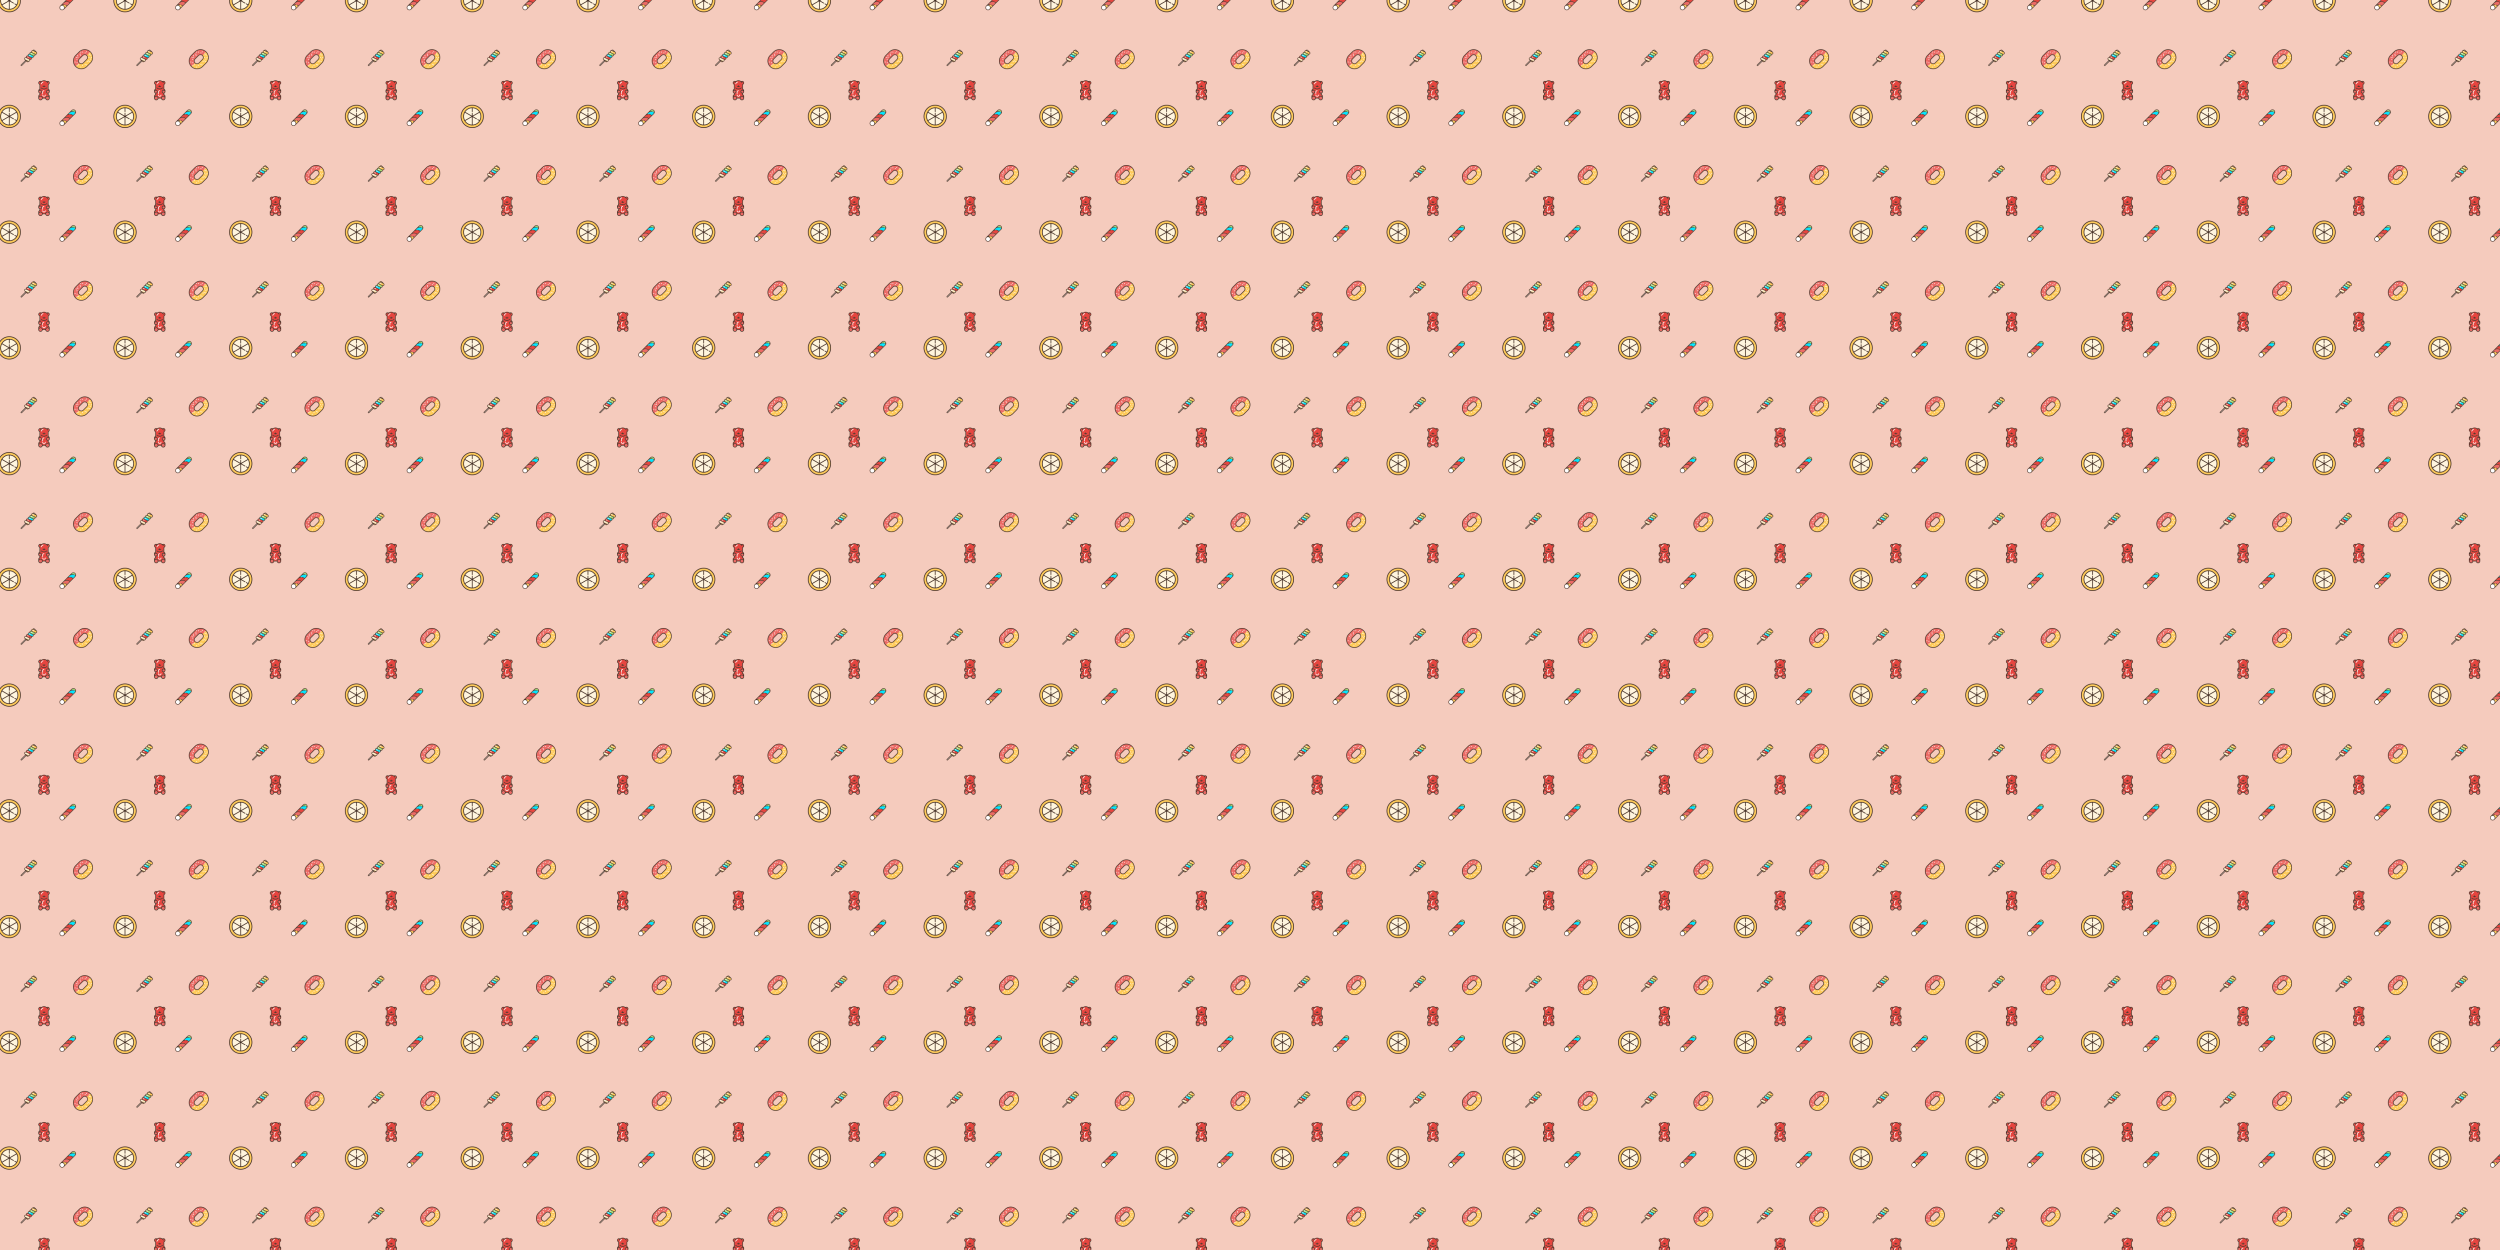 <svg xmlns="http://www.w3.org/2000/svg" xmlns:xlink="http://www.w3.org/1999/xlink" xmlns:fi="http://pattern.flaticon.com/" x="0" y="0" width="2160" height="1080" viewBox="0 0 7560 3780"><rect x="0px" y="0px" width="100%" height="100%" opacity="1" fill="#f5cbbd"/><defs><g transform="matrix(0.149 0 0 0.149 -7 -33)" id="L1_320"><path d="M235,15C113.691,15,15,113.691,15,235s98.691,220,220,220s220-98.691,220-220S356.309,15,235,15z    M235,417.556c-100.661,0-182.556-81.895-182.556-182.556S134.339,52.444,235,52.444S417.556,134.339,417.556,235   S335.661,417.556,235,417.556z" fill="#ffcb59"/><path d="M401.17,68.83C356.784,24.444,297.771,0,235,0S113.216,24.444,68.83,68.83S0,172.229,0,235   s24.444,121.784,68.83,166.17S172.229,470,235,470s121.784-24.444,166.17-68.83S470,297.771,470,235S445.556,113.216,401.17,68.83z    M235,455c-121.309,0-220-98.691-220-220S113.691,15,235,15s220,98.691,220,220S356.309,455,235,455z" fill="#3d2a20"/><path d="M227.5,222.009v-53.144c0-4.143,3.357-7.5,7.5-7.5s7.5,3.357,7.5,7.5v53.144l133.672-77.176   C347.629,100.302,298.605,70.105,242.5,67.62v71.245c0,4.143-3.357,7.5-7.5,7.5s-7.5-3.357-7.5-7.5V67.62   c-56.105,2.484-105.129,32.681-133.672,77.213L227.5,222.009z" fill="#fff5de"/><path d="M343.238,306.151c-3.587-2.071-4.816-6.658-2.745-10.245c2.069-3.588,6.659-4.816,10.245-2.745   l32.948,19.023c12.047-23.114,18.87-49.365,18.87-77.184s-6.823-54.07-18.87-77.184L250,235l74.758,43.161   c3.587,2.071,4.816,6.658,2.745,10.245c-1.389,2.406-3.91,3.751-6.502,3.751c-1.272,0-2.562-0.324-3.743-1.006L242.5,247.99v154.39   c56.105-2.484,105.129-32.681,133.672-77.213L343.238,306.151z" fill="#fff5de"/><path d="M227.5,402.38V247.99L93.828,325.166C122.371,369.698,171.395,399.895,227.5,402.38z" fill="#fff5de"/><path d="M220,235L86.314,157.816C74.267,180.93,67.444,207.181,67.444,235s6.823,54.07,18.87,77.184L220,235   z" fill="#fff5de"/><path d="M235,52.444C134.339,52.444,52.444,134.339,52.444,235S134.339,417.556,235,417.556   S417.556,335.661,417.556,235S335.661,52.444,235,52.444z M227.5,67.62v71.245c0,4.143,3.357,7.5,7.5,7.5s7.5-3.357,7.5-7.5V67.62   c56.105,2.484,105.129,32.681,133.672,77.213L242.5,222.01v-53.144c0-4.143-3.357-7.5-7.5-7.5s-7.5,3.357-7.5,7.5v53.144   L93.828,144.834C122.371,100.302,171.395,70.105,227.5,67.62z M86.314,157.816L220,235L86.314,312.184   C74.267,289.07,67.444,262.819,67.444,235S74.267,180.93,86.314,157.816z M227.5,247.99V402.38   c-56.105-2.484-105.129-32.681-133.672-77.213L227.5,247.99z M242.5,402.38V247.99l74.758,43.161   c1.182,0.682,2.471,1.006,3.743,1.006c2.592,0,5.113-1.345,6.502-3.751c2.071-3.587,0.842-8.174-2.745-10.245L250,235   l133.685-77.184c12.047,23.114,18.87,49.366,18.87,77.184s-6.823,54.07-18.87,77.184l-32.948-19.023   c-3.586-2.071-8.176-0.843-10.245,2.745c-2.071,3.587-0.842,8.174,2.745,10.245l32.933,19.015   C347.629,369.698,298.605,399.895,242.5,402.38z" fill="#3d2a20"/></g><g transform="matrix(0.106 0 0 0.106 180 -19)" id="L1_322"><path d="M425.487,66.605c1.807-3.727,6.29-5.288,10.021-3.479c6.79,3.29,13.305,7.134,19.476,11.486   c0.006-0.356,0.026-0.71,0.026-1.067c0-32.279-26.261-58.54-58.54-58.54c-15.634,0-30.334,6.088-41.391,17.142   c-1.256,1.236-5.908,5.895-23.899,23.89c23.583-7.726,49.186-9.092,74.396-3.386c4.039,0.915,6.573,4.931,5.658,8.971   c-0.016,0.069-0.039,0.135-0.057,0.203c4.813,1.381,9.563,3.042,14.225,4.98C425.432,66.739,425.455,66.671,425.487,66.605z" fill="#a3e175"/><path d="M428.967,76.625c-3.662-1.774-5.221-6.133-3.564-9.82c-4.662-1.938-9.412-3.599-14.225-4.98   c-1.002,3.919-4.942,6.351-8.914,5.456c-41.982-9.504-85.186,2.939-115.607,33.284c-10.389,10.389-22.347,22.348-36.114,36.114   c9.962-3.281,20.314-5.454,30.867-6.415c4.108-0.375,7.772,2.664,8.148,6.79c0.007,0.074,0.004,0.146,0.009,0.22   c4.954-0.17,9.914-0.066,14.858,0.318c0.008-0.073,0.009-0.145,0.018-0.218c0.553-4.105,4.328-6.983,8.435-6.431   c28.012,3.775,53.609,15.664,74.501,34.478l50.479-50.478c6.728-6.726,11.604-14.804,14.401-23.617   C445.056,85.574,437.242,80.634,428.967,76.625z" fill="#03e6ff"/><path d="M289.567,137.274c0.25,4.033-2.747,7.56-6.798,7.929c-28.834,2.625-56.01,15.339-76.555,35.804   c-13.041,13.041-27.216,27.215-42.637,42.636c46.191-15.111,98.759-5.542,136.866,28.712l76.311-76.309   c-18.535-16.481-41.154-26.905-65.88-30.237c-4.031-0.543-6.874-4.197-6.449-8.217   C299.481,137.208,294.521,137.103,289.567,137.274z" fill="#e7453f"/><path d="M142.66,305.389c4.089,0.662,6.867,4.514,6.205,8.603c-0.011,0.07-0.031,0.135-0.044,0.204   c4.894,1.079,9.738,2.443,14.508,4.085c0.026-0.068,0.044-0.137,0.072-0.205c1.57-3.833,5.951-5.669,9.782-4.1   c14.852,6.079,28.38,14.585,40.313,25.324l76.319-76.317c-48.839-43.336-123.837-41.654-170.637,5.058   c-13.429,13.429-27.618,27.618-42.619,42.617C97.59,303.73,120.259,301.762,142.66,305.389z" fill="#ec6a65"/><path d="M140.264,320.196c-18.744-3.034-37.697-1.681-55.459,3.592   c35.222,5.437,62.276,35.956,62.276,72.677c0,3.372-0.249,6.686-0.69,9.94l56.48-56.479c-10.504-9.333-22.368-16.746-35.368-22.068   c-3.766-1.541-5.595-5.794-4.173-9.577c-4.77-1.641-9.613-3.005-14.508-4.085C148.065,318.17,144.276,320.843,140.264,320.196z" fill="#ffcb59"/><path d="M132.08,396.465c0-32.279-26.261-58.54-58.54-58.54S15,364.186,15,396.465s26.261,58.54,58.54,58.54   S132.08,428.744,132.08,396.465z" fill="#ffffff"/><path d="M396.47,0.005c-19.64,0-38.105,7.647-51.996,21.534C344.228,21.785,22.202,343.88,20.96,345.122    C8.005,358.386,0,376.504,0,396.465c0,40.55,32.99,73.54,73.54,73.54c19.956,0,38.071-8.002,51.334-20.951L448.465,125.55    c9.832-9.83,16.52-21.958,19.6-35.169c0.021-0.087,0.041-0.174,0.059-0.261c1.233-5.376,1.886-10.924,1.886-16.575    C470.01,32.995,437.02,0.005,396.47,0.005z M73.54,455.005c-32.279,0-58.54-26.261-58.54-58.54s26.261-58.54,58.54-58.54    s58.54,26.261,58.54,58.54S105.819,455.005,73.54,455.005z M213.496,339.3c-11.933-10.739-25.461-19.245-40.313-25.324    c-3.831-1.569-8.212,0.267-9.782,4.1c-0.028,0.068-0.046,0.137-0.072,0.205c-1.423,3.784,0.406,8.036,4.173,9.577    c13,5.322,24.864,12.734,35.368,22.068l-56.48,56.479c0.442-3.253,0.69-6.567,0.69-9.94c0-36.721-27.054-67.24-62.276-72.677    c17.762-5.272,36.716-6.626,55.459-3.592c4.013,0.647,7.801-2.026,8.558-6.001c0.013-0.069,0.032-0.135,0.044-0.204    c0.662-4.089-2.116-7.94-6.205-8.603c-22.401-3.627-45.07-1.658-66.1,5.27c15-15,29.189-29.188,42.619-42.617    c46.8-46.713,121.798-48.394,170.637-5.058L213.496,339.3z M454.984,74.612c-6.171-4.352-12.686-8.196-19.476-11.486    c-3.73-1.809-8.214-0.248-10.021,3.479c-0.032,0.066-0.055,0.134-0.085,0.2c-1.657,3.687-0.097,8.045,3.564,9.82    c8.276,4.009,16.089,8.949,23.293,14.701c-2.798,8.813-7.674,16.892-14.401,23.617l-50.479,50.478    c-20.892-18.814-46.489-30.703-74.501-34.478c-4.106-0.552-7.882,2.326-8.435,6.431c-0.01,0.073-0.01,0.145-0.018,0.218    c-0.425,4.02,2.417,7.673,6.449,8.217c24.727,3.333,47.345,13.756,65.88,30.237l-76.311,76.309    c-38.107-34.254-90.675-43.823-136.866-28.712c15.421-15.421,29.596-29.595,42.637-42.636    c20.545-20.466,47.722-33.18,76.555-35.804c4.051-0.369,7.048-3.896,6.798-7.929c-0.004-0.074-0.002-0.146-0.009-0.22    c-0.376-4.125-4.04-7.164-8.148-6.79c-10.553,0.961-20.905,3.135-30.867,6.415c13.767-13.767,25.725-25.725,36.114-36.114    c30.422-30.344,73.625-42.788,115.607-33.284c3.972,0.896,7.912-1.536,8.914-5.456c0.018-0.069,0.041-0.134,0.057-0.203    c0.915-4.04-1.619-8.056-5.658-8.971c-25.21-5.706-50.813-4.34-74.396,3.386c17.991-17.996,22.643-22.654,23.884-23.906    c11.072-11.039,25.772-17.126,41.406-17.126c32.279,0,58.54,26.261,58.54,58.54C455.01,73.902,454.99,74.256,454.984,74.612z" fill="#3d2a20"/></g><g transform="matrix(0.106 0 0 0.106 62.5 150)" id="L1_323"><path d="M149.353,325.087l-7.72-7.72L16.6,442.4c-1.032,1.031-1.6,2.402-1.6,3.86   c0,1.458,0.567,2.83,1.599,3.86c1.032,1.032,2.402,1.6,3.861,1.6c1.458,0,2.828-0.568,3.859-1.599L149.353,325.087z" fill="#e0dcd7"/><path d="M198.733,342.461c4.875,0,9.544-1.334,13.596-3.821c-0.674-0.273-1.344-0.562-2.008-0.872   l-50.731-23.656l20.715,20.716C185.228,339.75,191.772,342.461,198.733,342.461z" fill="#ffcb59"/><path d="M241.825,278.681l-68.71-32.326c-0.003-0.001-18.322-8.544-18.322-8.544   c-3.485-1.625-7.185-2.45-10.992-2.45c-10.098,0-19.378,5.91-23.642,15.055c-2.942,6.31-3.252,13.387-0.871,19.928   s7.167,11.765,13.477,14.707l83.897,39.122c3.485,1.625,7.184,2.45,10.992,2.45c10.097,0,19.377-5.91,23.643-15.056   C256.799,299.768,252.72,285.703,241.825,278.681z M181.037,275.073c-1.274,2.724-3.977,4.323-6.798,4.323   c-1.064,0-2.146-0.228-3.174-0.709l-29.003-13.571c-3.752-1.755-5.37-6.22-3.614-9.972c1.755-3.751,6.217-5.37,9.972-3.614   l29.003,13.571C181.175,266.857,182.793,271.321,181.037,275.073z" fill="#ffeabd"/><path d="M177.423,265.102L148.42,251.53c-3.755-1.755-8.217-0.137-9.972,3.614   c-1.756,3.752-0.138,8.216,3.614,9.972l29.003,13.571c1.028,0.481,2.109,0.709,3.174,0.709c2.821,0,5.523-1.6,6.798-4.323   C182.793,271.321,181.175,266.857,177.423,265.102z" fill="#ffffff"/><path d="M292.135,228.366l-68.706-32.324c-0.003-0.001-18.322-8.544-18.322-8.544   c-3.485-1.625-7.185-2.45-10.992-2.45c-10.098,0-19.378,5.91-23.642,15.055c-5.503,11.799-1.424,25.865,9.471,32.887l68.71,32.326   c0.003,0.001,18.322,8.544,18.322,8.544c3.485,1.625,7.184,2.45,10.992,2.45c10.097,0,19.377-5.91,23.643-15.056   C307.113,249.454,303.033,235.388,292.135,228.366z M231.353,224.755c-1.274,2.725-3.978,4.325-6.799,4.325   c-1.064,0-2.145-0.228-3.172-0.708l-29.022-13.571c-3.752-1.754-5.372-6.219-3.617-9.971c1.755-3.752,6.221-5.371,9.971-3.617   l29.022,13.571C231.487,216.539,233.107,221.003,231.353,224.755z" fill="#e7453f"/><path d="M227.735,214.785l-29.022-13.571c-3.75-1.753-8.216-0.135-9.971,3.617   c-1.755,3.752-0.135,8.216,3.617,9.971l29.022,13.571c1.027,0.48,2.107,0.708,3.172,0.708c2.821,0,5.524-1.601,6.799-4.325   C233.107,221.003,231.487,216.539,227.735,214.785z" fill="#ffffff"/><path d="M342.398,178.018l-68.656-32.29c-0.003-0.001-18.322-8.544-18.322-8.544   c-3.486-1.625-7.185-2.45-10.992-2.45c-10.098,0-19.378,5.91-23.643,15.055c-5.502,11.799-1.423,25.864,9.473,32.888l68.709,32.326   c0.003,0.001,18.322,8.544,18.322,8.544c3.485,1.625,7.184,2.45,10.992,2.45c10.097,0,19.377-5.91,23.643-15.056   C357.435,199.122,353.334,185.029,342.398,178.018z M281.662,174.447c-1.274,2.724-3.977,4.324-6.798,4.324   c-1.064,0-2.146-0.228-3.174-0.708l-29.018-13.576c-3.751-1.755-5.37-6.22-3.614-9.972c1.755-3.751,6.217-5.371,9.972-3.615   l29.018,13.576C281.799,166.231,283.418,170.695,281.662,174.447z" fill="#03e6ff"/><path d="M278.048,164.475l-29.018-13.576c-3.755-1.756-8.217-0.136-9.972,3.615   c-1.756,3.752-0.137,8.216,3.614,9.972l29.018,13.576c1.028,0.481,2.109,0.708,3.174,0.708c2.821,0,5.523-1.6,6.798-4.324   C283.418,170.695,281.799,166.231,278.048,164.475z" fill="#ffffff"/><path d="M392.711,127.705l-68.656-32.291c-0.003-0.001-18.321-8.543-18.321-8.543   c-3.485-1.625-7.185-2.45-10.992-2.45c-10.098,0-19.378,5.91-23.642,15.055c-5.503,11.799-1.424,25.864,9.471,32.887l71.207,33.49   l15.825,7.379c3.485,1.625,7.184,2.45,10.992,2.45c10.098,0,19.377-5.91,23.643-15.056   C407.749,148.808,403.647,134.715,392.711,127.705z M331.942,124.172c-1.276,2.719-3.977,4.314-6.794,4.314   c-1.068,0-2.152-0.229-3.183-0.713l-28.972-13.602c-3.749-1.76-5.362-6.227-3.602-9.977c1.761-3.749,6.23-5.36,9.977-3.602   l28.972,13.602C332.09,115.956,333.703,120.423,331.942,124.172z" fill="#a3e175"/><path d="M328.341,114.196l-28.972-13.602c-3.746-1.759-8.216-0.147-9.977,3.602   c-1.761,3.75-0.147,8.216,3.602,9.977l28.972,13.602c1.03,0.484,2.114,0.713,3.183,0.713c2.817,0,5.518-1.596,6.794-4.314   C333.703,120.423,332.09,115.956,328.341,114.196z" fill="#ffffff"/><path d="M439.944,75.679l-83.897-39.122c-3.486-1.626-7.185-2.45-10.992-2.45   c-10.098,0-19.378,5.91-23.642,15.056c-5.502,11.799-1.424,25.864,9.471,32.887l71.207,33.491l15.825,7.379   c3.485,1.625,7.184,2.45,10.992,2.45c10.097,0,19.377-5.91,23.643-15.056C458.623,97.289,452.968,81.753,439.944,75.679z    M382.324,73.78c-1.272,2.729-3.978,4.333-6.803,4.333c-1.062,0-2.139-0.227-3.164-0.705L343.296,63.86   c-3.754-1.75-5.379-6.212-3.629-9.966c1.751-3.754,6.213-5.378,9.967-3.628l29.062,13.549   C382.449,65.564,384.074,70.026,382.324,73.78z" fill="#ffcb59"/><path d="M378.695,63.814l-29.062-13.549c-3.754-1.75-8.216-0.126-9.967,3.628   c-1.75,3.754-0.125,8.216,3.629,9.966l29.062,13.549c1.025,0.478,2.103,0.705,3.164,0.705c2.825,0,5.53-1.604,6.803-4.333   C384.074,70.026,382.449,65.564,378.695,63.814z" fill="#ffffff"/><path d="M362.387,22.962l50.732,23.657l-20.716-20.717c-4.922-4.922-11.467-7.633-18.428-7.633   c-4.875,0-9.544,1.334-13.596,3.821C361.053,22.363,361.723,22.653,362.387,22.962z" fill="#ffeabd"/><path d="M458.053,70.351c-0.031-0.032-0.057-0.066-0.088-0.098l-54.954-54.957   C395.255,7.541,384.943,3.27,373.976,3.27c-10.969,0-21.28,4.271-29.036,12.027c-1.252,1.252-2.414,2.592-3.492,3.988   c-14.474,1.288-27.423,10.229-33.629,23.538c-4.221,9.05-4.863,18.95-2.431,28.004c-3.458-0.936-7.02-1.407-10.646-1.407   c-15.901,0-30.52,9.31-37.236,23.716c-4.221,9.051-4.864,18.95-2.431,28.004c-3.458-0.936-7.02-1.407-10.646-1.407   c-15.903,0-30.519,9.309-37.236,23.716c-4.221,9.05-4.863,18.95-2.431,28.004c-3.458-0.936-7.02-1.407-10.646-1.407   c-15.902,0-30.519,9.309-37.236,23.716c-4.221,9.051-4.864,18.95-2.431,28.004c-3.458-0.936-7.02-1.407-10.646-1.407   c-15.902,0-30.519,9.309-37.236,23.716c-4.636,9.94-5.123,21.091-1.371,31.398c2.166,5.952,5.603,11.205,10.029,15.479   l15.804,15.805L5.993,431.793C2.128,435.657,0,440.795,0,446.26c0,5.465,2.128,10.604,5.992,14.467   c3.864,3.864,9.002,5.993,14.468,5.993c5.465,0,10.603-2.128,14.467-5.993l125.032-125.033l9.739,9.74   c7.756,7.756,18.067,12.027,29.035,12.027s21.279-4.271,29.036-12.027c1.253-1.253,2.413-2.592,3.491-3.989   c14.473-1.288,27.424-10.229,33.63-23.539c4.221-9.05,4.864-18.95,2.431-28.004c3.458,0.936,7.019,1.407,10.646,1.407   c15.901,0,30.519-9.309,37.236-23.716c4.221-9.051,4.863-18.95,2.431-28.004c3.458,0.936,7.019,1.407,10.646,1.407   c15.901,0,30.519-9.309,37.236-23.716c4.221-9.051,4.864-18.95,2.431-28.004c3.458,0.935,7.019,1.407,10.646,1.407   c15.902,0,30.52-9.31,37.237-23.717c4.221-9.05,4.864-18.95,2.431-28.004c3.458,0.936,7.019,1.407,10.646,1.407   c15.901,0,30.519-9.309,37.237-23.717C473.611,100.64,469.825,82.219,458.053,70.351z M428.908,125.369   c-3.809,0-7.507-0.824-10.992-2.45l-15.825-7.379L330.884,82.05c-10.895-7.023-14.973-21.088-9.471-32.887   c4.264-9.146,13.544-15.056,23.642-15.056c3.808,0,7.506,0.825,10.992,2.45l83.897,39.122c13.023,6.073,18.679,21.61,12.606,34.634   C448.285,119.46,439.005,125.369,428.908,125.369z M378.597,175.683c-3.811,0-7.509-0.824-10.994-2.45l-15.825-7.379l-71.207-33.49   c-10.895-7.023-14.974-21.088-9.471-32.887c4.264-9.146,13.544-15.055,23.642-15.055c3.808,0,7.507,0.824,10.992,2.45l18.318,8.542   c0.003,0.001,68.659,32.292,68.659,32.292c10.937,7.011,15.038,21.104,9.526,32.922   C397.972,169.773,388.692,175.683,378.597,175.683z M328.281,225.996c-3.809,0-7.507-0.824-10.992-2.45l-18.319-8.542   c-0.003-0.001-68.712-32.327-68.712-32.327c-10.896-7.024-14.975-21.089-9.473-32.888c4.265-9.146,13.545-15.055,23.643-15.055   c3.808,0,7.506,0.824,10.992,2.45l18.319,8.542c0.002,0.001,68.658,32.292,68.658,32.292c10.937,7.011,15.037,21.104,9.526,32.922   C347.658,220.087,338.378,225.996,328.281,225.996z M277.968,276.31c-3.809,0-7.507-0.824-10.992-2.45l-18.319-8.542   c-0.003-0.001-68.712-32.327-68.712-32.327c-10.896-7.023-14.974-21.088-9.471-32.887c4.264-9.146,13.544-15.055,23.642-15.055   c3.808,0,7.507,0.824,10.992,2.45l18.319,8.542c0.003,0.001,68.709,32.326,68.709,32.326c10.898,7.023,14.978,21.089,9.476,32.888   C297.345,270.4,288.064,276.31,277.968,276.31z M251.297,311.567c-4.266,9.146-13.546,15.056-23.643,15.056   c-3.809,0-7.507-0.824-10.992-2.45l-83.897-39.122c-6.31-2.942-11.096-8.165-13.477-14.707s-2.071-13.619,0.871-19.928   c4.264-9.146,13.544-15.055,23.642-15.055c3.808,0,7.507,0.824,10.992,2.45l18.319,8.542c0.002,0.001,68.712,32.327,68.712,32.327   C252.72,285.703,256.799,299.768,251.297,311.567z M16.599,450.12c-1.031-1.031-1.599-2.402-1.599-3.86   c0-1.458,0.567-2.829,1.6-3.86l125.033-125.033l7.72,7.72L24.319,450.121c-1.031,1.031-2.401,1.599-3.859,1.599   C19.001,451.72,17.631,451.152,16.599,450.12z M159.591,314.112l50.731,23.656c0.664,0.31,1.334,0.599,2.008,0.872   c-4.053,2.487-8.721,3.821-13.596,3.821c-6.961,0-13.506-2.711-18.428-7.633L159.591,314.112z M392.403,25.902l20.716,20.717   l-50.732-23.657c-0.664-0.31-1.334-0.599-2.008-0.872c4.052-2.487,8.721-3.821,13.596-3.821   C380.937,18.27,387.481,20.98,392.403,25.902z" fill="#3d2a20"/></g><g transform="matrix(0.128 0 0 0.128 221 149)" id="L1_324"><path d="M82.056,375.824c0-4.142,3.357-7.5,7.5-7.5h7.794c1.254,0,2.433,0.312,3.471,0.855l40.797-40.797   C127.678,314.441,120,295.906,120,276.191c0-19.715,7.678-38.25,21.618-52.19L224,141.619C237.941,127.678,256.477,120,276.191,120   c19.715,0,38.25,7.678,52.19,21.618l43.989-43.989c-0.397-0.914-0.62-1.922-0.62-2.983v-7.795c0-4.142,3.357-7.5,7.5-7.5   c3.082,0,5.727,1.86,6.88,4.517l16.497-16.497C368.856,33.599,323.953,15,276.192,15c-47.762,0-92.664,18.599-126.437,52.372   l-82.384,82.383c-69.718,69.718-69.718,183.156,0,252.873l19.725-19.725C84.164,381.884,82.056,379.103,82.056,375.824z    M179.561,145.494c0,4.142-3.357,7.5-7.5,7.5s-7.5-3.358-7.5-7.5v-7.795c0-4.142,3.357-7.5,7.5-7.5s7.5,3.358,7.5,7.5V145.494z    M310.063,51.871c2.93-2.929,7.678-2.929,10.607,0l5.512,5.512c2.929,2.929,2.929,7.678,0,10.606   c-1.465,1.464-3.385,2.197-5.304,2.197s-3.839-0.732-5.304-2.197l-5.512-5.512C307.134,59.549,307.134,54.8,310.063,51.871z    M282.425,78.718h7.795c4.143,0,7.5,3.358,7.5,7.5s-3.357,7.5-7.5,7.5h-7.795c-4.143,0-7.5-3.358-7.5-7.5   S278.282,78.718,282.425,78.718z M219.218,58.008c2.93-2.929,7.678-2.929,10.607,0l5.512,5.512c2.929,2.929,2.929,7.678,0,10.606   c-1.465,1.464-3.385,2.197-5.304,2.197s-3.839-0.732-5.304-2.197l-5.512-5.512C216.289,65.686,216.289,60.937,219.218,58.008z    M175.304,63.251c0-4.142,3.357-7.5,7.5-7.5s7.5,3.358,7.5,7.5v7.794c0,4.142-3.357,7.5-7.5,7.5s-7.5-3.358-7.5-7.5V63.251z    M158.019,112.342l5.512-5.511c2.928-2.929,7.677-2.927,10.606,0c2.929,2.929,2.929,7.678-0.001,10.607l-5.512,5.511   c-1.464,1.464-3.384,2.196-5.303,2.196c-1.92,0-3.839-0.732-5.304-2.197C155.089,120.02,155.089,115.271,158.019,112.342z    M102.178,320.168c0,4.142-3.357,7.5-7.5,7.5s-7.5-3.358-7.5-7.5v-7.794c0-4.142,3.357-7.5,7.5-7.5s7.5,3.358,7.5,7.5V320.168z    M121.12,193.854c-1.465,1.464-3.385,2.197-5.304,2.197s-3.839-0.732-5.304-2.197l-5.512-5.512c-2.929-2.929-2.929-7.678,0-10.606   c2.93-2.929,7.678-2.929,10.607,0l5.512,5.512C124.049,186.177,124.049,190.926,121.12,193.854z M102.546,143.803   c0-4.142,3.357-7.5,7.5-7.5s7.5,3.358,7.5,7.5v7.794c0,4.142-3.357,7.5-7.5,7.5s-7.5-3.358-7.5-7.5V143.803z M100.771,228.75   c2.929,2.929,2.929,7.678,0,10.606l-5.512,5.512c-1.465,1.464-3.385,2.197-5.304,2.197s-3.839-0.732-5.304-2.197   c-2.929-2.929-2.929-7.678,0-10.606l5.512-5.512C93.094,225.821,97.842,225.821,100.771,228.75z M50.698,308.514h-7.795   c-4.143,0-7.5-3.358-7.5-7.5s3.357-7.5,7.5-7.5h7.795c4.143,0,7.5,3.358,7.5,7.5S54.841,308.514,50.698,308.514z M73.705,202.481   c-4.143,0-7.5-3.358-7.5-7.5s3.357-7.5,7.5-7.5h7.794c4.143,0,7.5,3.358,7.5,7.5s-3.357,7.5-7.5,7.5H73.705z" fill="#ec6a65"/><path d="M402.628,320.245c69.718-69.718,69.718-183.156,0-252.873l-16.497,16.497   c0.397,0.915,0.62,1.922,0.62,2.983v7.795c0,4.142-3.357,7.5-7.5,7.5c-3.082,0-5.727-1.86-6.88-4.517l-43.989,43.989   C342.322,155.559,350,174.094,350,193.809c0,19.715-7.678,38.25-21.618,52.19L246,328.381C232.059,342.322,213.523,350,193.809,350   c-19.715,0-38.25-7.678-52.19-21.618l-40.797,40.797c2.393,1.253,4.029,3.756,4.029,6.645c0,4.142-3.357,7.5-7.5,7.5h-7.794   c-0.863,0-1.687-0.153-2.459-0.421l-19.725,19.725C101.144,436.401,146.047,455,193.808,455c47.762,0,92.664-18.599,126.437-52.372   L402.628,320.245z M399.878,289.561l-5.512,5.512c-1.465,1.464-3.385,2.197-5.304,2.197s-3.839-0.732-5.304-2.197   c-2.929-2.929-2.929-7.678,0-10.606l5.512-5.512c2.93-2.929,7.678-2.929,10.607,0C402.807,281.883,402.807,286.632,399.878,289.561   z M426.043,189.645h7.794c4.143,0,7.5,3.358,7.5,7.5s-3.357,7.5-7.5,7.5h-7.794c-4.143,0-7.5-3.358-7.5-7.5   S421.9,189.645,426.043,189.645z M402.785,133.526c0-4.142,3.357-7.5,7.5-7.5s7.5,3.358,7.5,7.5v7.795c0,4.142-3.357,7.5-7.5,7.5   s-7.5-3.358-7.5-7.5V133.526z M396.876,228.22c0-4.142,3.357-7.5,7.5-7.5s7.5,3.358,7.5,7.5v7.795c0,4.142-3.357,7.5-7.5,7.5   s-7.5-3.358-7.5-7.5V228.22z M376.968,127.208l5.512-5.511c2.929-2.929,7.678-2.927,10.606,0c2.929,2.929,2.929,7.678-0.001,10.607   l-5.512,5.511c-1.464,1.464-3.384,2.196-5.303,2.196c-1.92,0-3.839-0.732-5.304-2.197   C374.038,134.886,374.038,130.138,376.968,127.208z M368.197,184.97c2.93-2.929,7.678-2.929,10.607,0l5.512,5.512   c2.929,2.929,2.929,7.678,0,10.606c-1.465,1.464-3.385,2.197-5.304,2.197s-3.839-0.732-5.304-2.197l-5.512-5.512   C365.269,192.648,365.269,187.899,368.197,184.97z M354.264,266.111c2.93-2.929,7.678-2.929,10.607,0l5.512,5.512   c2.929,2.929,2.929,7.678,0,10.606c-1.465,1.464-3.385,2.197-5.304,2.197s-3.839-0.732-5.304-2.197l-5.512-5.512   C351.335,273.789,351.335,269.04,354.264,266.111z M331.094,284.593h7.795c4.143,0,7.5,3.358,7.5,7.5s-3.357,7.5-7.5,7.5h-7.795   c-4.143,0-7.5-3.358-7.5-7.5S326.951,284.593,331.094,284.593z M136.641,369.893l-5.512,5.511   c-1.464,1.464-3.384,2.196-5.303,2.196c-1.92,0-3.839-0.732-5.304-2.197c-2.929-2.929-2.929-7.678,0.001-10.607l5.512-5.511   c2.929-2.928,7.678-2.928,10.606,0C139.57,362.215,139.57,366.964,136.641,369.893z M185.386,427.751h-7.795   c-4.143,0-7.5-3.358-7.5-7.5s3.357-7.5,7.5-7.5h7.795c4.143,0,7.5,3.358,7.5,7.5S189.528,427.751,185.386,427.751z    M231.384,386.475c-1.465,1.464-3.385,2.197-5.304,2.197s-3.839-0.732-5.304-2.197l-5.512-5.512c-2.929-2.929-2.929-7.678,0-10.606   c2.93-2.929,7.678-2.929,10.607,0l5.512,5.512C234.313,378.797,234.313,383.546,231.384,386.475z M292.694,359.917l-5.511,5.511   c-1.465,1.464-3.385,2.197-5.304,2.197s-3.839-0.732-5.303-2.196c-2.93-2.929-2.93-7.678-0.001-10.607l5.511-5.511   c2.93-2.929,7.679-2.929,10.606,0C295.623,352.24,295.623,356.988,292.694,359.917z M318.693,371.536c0,4.142-3.357,7.5-7.5,7.5   s-7.5-3.358-7.5-7.5v-7.794c0-4.142,3.357-7.5,7.5-7.5s7.5,3.358,7.5,7.5V371.536z" fill="#ffcb59"/><path d="M413.235,56.765C376.63,20.16,327.96,0,276.192,0c-51.769,0-100.438,20.16-137.044,56.765   l-82.384,82.383c-75.565,75.566-75.565,198.521,0,274.086C93.37,449.84,142.04,470,193.808,470   c51.769,0,100.438-20.16,137.044-56.765l82.384-82.383C488.801,255.286,488.801,132.331,413.235,56.765z M67.372,402.628   c-69.718-69.718-69.718-183.156,0-252.874l82.384-82.383C183.528,33.599,228.431,15,276.192,15   c47.761,0,92.664,18.599,126.436,52.372c69.718,69.718,69.718,183.156,0,252.874l-82.384,82.383   C286.472,436.401,241.569,455,193.808,455C146.047,455,101.144,436.401,67.372,402.628z" fill="#3d2a20"/><path d="M224,141.619l-82.382,82.382c-13.94,13.94-21.618,32.475-21.618,52.19   c0,19.715,7.678,38.25,21.618,52.19C155.559,342.322,174.094,350,193.809,350c19.715,0,38.25-7.678,52.191-21.618l82.382-82.382   c13.94-13.94,21.618-32.475,21.618-52.19c0-19.715-7.678-38.25-21.618-52.19C314.441,127.678,295.906,120,276.191,120   C256.477,120,237.941,127.678,224,141.619z M152.226,317.775C141.117,306.667,135,291.899,135,276.191   c0-15.708,6.117-30.476,17.226-41.583l82.382-82.382C245.715,141.118,260.482,135,276.191,135c15.708,0,30.477,6.117,41.583,17.225   C328.883,163.333,335,178.101,335,193.809c0,15.708-6.117,30.476-17.226,41.583l-82.382,82.382   C224.285,328.882,209.518,335,193.809,335C178.101,335,163.332,328.882,152.226,317.775z" fill="#3d2a20"/><path d="M315.574,67.989c1.465,1.464,3.385,2.197,5.304,2.197s3.839-0.732,5.304-2.197   c2.929-2.929,2.929-7.678,0-10.606l-5.512-5.512c-2.93-2.929-7.678-2.929-10.607,0c-2.929,2.929-2.929,7.678,0,10.606   L315.574,67.989z" fill="#ffffff"/><path d="M379.251,79.352c-4.143,0-7.5,3.358-7.5,7.5v7.795c0,1.061,0.223,2.068,0.62,2.983   c1.154,2.657,3.798,4.517,6.88,4.517c4.143,0,7.5-3.358,7.5-7.5v-7.795c0-1.061-0.223-2.068-0.62-2.983   C384.978,81.212,382.333,79.352,379.251,79.352z" fill="#ffffff"/><path d="M282.425,93.718h7.795c4.143,0,7.5-3.358,7.5-7.5s-3.357-7.5-7.5-7.5h-7.795   c-4.143,0-7.5,3.358-7.5,7.5S278.282,93.718,282.425,93.718z" fill="#ffffff"/><path d="M105.001,177.736c-2.929,2.929-2.929,7.678,0,10.606l5.512,5.512   c1.465,1.464,3.385,2.197,5.304,2.197s3.839-0.732,5.304-2.197c2.929-2.929,2.929-7.678,0-10.606l-5.512-5.512   C112.679,174.808,107.931,174.808,105.001,177.736z" fill="#ffffff"/><path d="M172.061,130.199c-4.143,0-7.5,3.358-7.5,7.5v7.795c0,4.142,3.357,7.5,7.5,7.5s7.5-3.358,7.5-7.5   v-7.795C179.561,133.557,176.203,130.199,172.061,130.199z" fill="#ffffff"/><path d="M126.035,359.286l-5.512,5.511c-2.93,2.929-2.93,7.678-0.001,10.607   c1.465,1.464,3.384,2.197,5.304,2.197c1.919,0,3.839-0.732,5.303-2.196l5.512-5.511c2.93-2.929,2.93-7.678,0.001-10.607   C133.713,356.358,128.964,356.357,126.035,359.286z" fill="#ffffff"/><path d="M89.556,368.324c-4.143,0-7.5,3.358-7.5,7.5c0,3.28,2.108,6.06,5.041,7.079   c0.771,0.268,1.596,0.421,2.459,0.421h7.794c4.143,0,7.5-3.358,7.5-7.5c0-2.889-1.635-5.392-4.029-6.645   c-1.039-0.544-2.218-0.855-3.471-0.855H89.556z" fill="#ffffff"/><path d="M404.376,243.515c4.143,0,7.5-3.358,7.5-7.5v-7.795c0-4.142-3.357-7.5-7.5-7.5s-7.5,3.358-7.5,7.5   v7.795C396.876,240.157,400.233,243.515,404.376,243.515z" fill="#ffffff"/><path d="M331.094,299.593h7.795c4.143,0,7.5-3.358,7.5-7.5s-3.357-7.5-7.5-7.5h-7.795   c-4.143,0-7.5,3.358-7.5,7.5S326.951,299.593,331.094,299.593z" fill="#ffffff"/><path d="M389.271,278.955l-5.512,5.512c-2.929,2.929-2.929,7.678,0,10.606   c1.465,1.464,3.385,2.197,5.304,2.197s3.839-0.732,5.304-2.197l5.512-5.512c2.929-2.929,2.929-7.678,0-10.606   C396.948,276.026,392.2,276.026,389.271,278.955z" fill="#ffffff"/><path d="M359.775,282.229c1.465,1.464,3.385,2.197,5.304,2.197s3.839-0.732,5.304-2.197   c2.929-2.929,2.929-7.678,0-10.606l-5.512-5.512c-2.93-2.929-7.678-2.929-10.607,0c-2.929,2.929-2.929,7.678,0,10.606   L359.775,282.229z" fill="#ffffff"/><path d="M311.193,356.241c-4.143,0-7.5,3.358-7.5,7.5v7.794c0,4.142,3.357,7.5,7.5,7.5s7.5-3.358,7.5-7.5   v-7.794C318.693,359.599,315.336,356.241,311.193,356.241z" fill="#ffffff"/><path d="M185.386,412.751h-7.795c-4.143,0-7.5,3.358-7.5,7.5s3.357,7.5,7.5,7.5h7.795   c4.143,0,7.5-3.358,7.5-7.5S189.528,412.751,185.386,412.751z" fill="#ffffff"/><path d="M282.087,349.311l-5.511,5.511c-2.929,2.929-2.929,7.678,0.001,10.607   c1.464,1.464,3.384,2.196,5.303,2.196s3.839-0.732,5.304-2.197l5.511-5.511c2.929-2.929,2.929-7.678-0.001-10.607   C289.766,346.382,285.017,346.382,282.087,349.311z" fill="#ffffff"/><path d="M225.872,370.357c-2.93-2.929-7.678-2.929-10.607,0c-2.929,2.929-2.929,7.678,0,10.606l5.512,5.512   c1.465,1.464,3.385,2.197,5.304,2.197s3.839-0.732,5.304-2.197c2.929-2.929,2.929-7.678,0-10.606L225.872,370.357z" fill="#ffffff"/><path d="M94.678,304.874c-4.143,0-7.5,3.358-7.5,7.5v7.794c0,4.142,3.357,7.5,7.5,7.5s7.5-3.358,7.5-7.5   v-7.794C102.178,308.231,98.82,304.874,94.678,304.874z" fill="#ffffff"/><path d="M50.698,293.514h-7.795c-4.143,0-7.5,3.358-7.5,7.5s3.357,7.5,7.5,7.5h7.795   c4.143,0,7.5-3.358,7.5-7.5S54.841,293.514,50.698,293.514z" fill="#ffffff"/><path d="M84.652,244.868c1.465,1.464,3.385,2.197,5.304,2.197s3.839-0.732,5.304-2.197l5.512-5.512   c2.929-2.929,2.929-7.678,0-10.606c-2.93-2.929-7.678-2.929-10.607,0l-5.512,5.512C81.724,237.19,81.724,241.939,84.652,244.868z" fill="#ffffff"/><path d="M224.729,74.126c1.465,1.464,3.385,2.197,5.304,2.197s3.839-0.732,5.304-2.197   c2.929-2.929,2.929-7.678,0-10.606l-5.512-5.512c-2.93-2.929-7.678-2.929-10.607,0c-2.929,2.929-2.929,7.678,0,10.606   L224.729,74.126z" fill="#ffffff"/><path d="M182.804,78.545c4.143,0,7.5-3.358,7.5-7.5v-7.794c0-4.142-3.357-7.5-7.5-7.5s-7.5,3.358-7.5,7.5   v7.794C175.304,75.188,178.661,78.545,182.804,78.545z" fill="#ffffff"/><path d="M110.046,159.097c4.143,0,7.5-3.358,7.5-7.5v-7.794c0-4.142-3.357-7.5-7.5-7.5s-7.5,3.358-7.5,7.5   v7.794C102.546,155.739,105.903,159.097,110.046,159.097z" fill="#ffffff"/><path d="M163.321,125.146c1.919,0,3.839-0.732,5.303-2.196l5.512-5.511c2.93-2.929,2.93-7.678,0.001-10.607   c-2.93-2.928-7.679-2.929-10.606,0l-5.512,5.511c-2.93,2.929-2.93,7.678-0.001,10.607   C159.482,124.413,161.401,125.146,163.321,125.146z" fill="#ffffff"/><path d="M88.999,194.981c0-4.142-3.357-7.5-7.5-7.5h-7.794c-4.143,0-7.5,3.358-7.5,7.5s3.357,7.5,7.5,7.5   h7.794C85.642,202.481,88.999,199.124,88.999,194.981z" fill="#ffffff"/><path d="M410.285,148.821c4.143,0,7.5-3.358,7.5-7.5v-7.795c0-4.142-3.357-7.5-7.5-7.5s-7.5,3.358-7.5,7.5   v7.795C402.785,145.463,406.143,148.821,410.285,148.821z" fill="#ffffff"/><path d="M426.043,204.645h7.794c4.143,0,7.5-3.358,7.5-7.5s-3.357-7.5-7.5-7.5h-7.794   c-4.143,0-7.5,3.358-7.5,7.5S421.9,204.645,426.043,204.645z" fill="#ffffff"/><path d="M382.271,140.012c1.919,0,3.839-0.732,5.303-2.196l5.512-5.511c2.93-2.929,2.93-7.678,0.001-10.607   c-2.929-2.928-7.678-2.929-10.606,0l-5.512,5.511c-2.93,2.929-2.93,7.678-0.001,10.607   C378.432,139.28,380.351,140.012,382.271,140.012z" fill="#ffffff"/><path d="M373.709,201.088c1.465,1.464,3.385,2.197,5.304,2.197s3.839-0.732,5.304-2.197   c2.929-2.929,2.929-7.678,0-10.606l-5.512-5.512c-2.93-2.929-7.678-2.929-10.607,0c-2.929,2.929-2.929,7.678,0,10.606   L373.709,201.088z" fill="#ffffff"/></g><g transform="matrix(0.128 0 0 0.128 103 243)" id="L1_325"><path d="M284.515,267.563c0-23.073,18.771-41.844,41.845-41.844c8.997,0,17.333,2.864,24.164,7.715   c-4.38-10.432-13.711-19.259-24.833-19.259c-4.142,0-7.5-3.358-7.5-7.5s3.358-7.5,7.5-7.5c0.048,0,0.095,0.004,0.143,0.004   c0.12-42.009,0.207-98.774,0-102.8c-0.292-3.544,1.951-6.817,5.378-7.815c12.893-3.754,21.556-15.576,21.556-29.417   c0-16.897-13.747-30.645-30.645-30.645c-4.241,0-8.408,0.891-12.245,2.566c7.176,7.178,13.27,15.308,18.156,24.301   c1.977,3.64,0.629,8.193-3.01,10.17c-1.137,0.618-2.364,0.911-3.573,0.911c-2.661,0-5.238-1.419-6.597-3.921   c-5.69-10.474-13.275-19.598-22.535-27.142C276.186,22.242,255.859,15,235,15c-21.058,0-41.58,7.371-57.785,20.755   c-9.057,7.48-16.48,16.487-22.069,26.775c-1.359,2.502-3.937,3.921-6.597,3.921c-1.209,0-2.436-0.293-3.573-0.911   c-3.64-1.977-4.987-6.531-3.01-10.17c4.88-8.983,10.96-17.127,18.139-24.309c-3.832-1.669-7.994-2.558-12.228-2.558   c-16.897,0-30.645,13.747-30.645,30.645c0,13.841,8.663,25.663,21.556,29.417c3.428,0.998,5.67,4.271,5.378,7.815   c-0.207,4.026-0.12,60.792,0,102.8c0.048,0,0.095-0.004,0.143-0.004c4.142,0,7.5,3.358,7.5,7.5s-3.358,7.5-7.5,7.5   c-11.122,0-20.452,8.827-24.833,19.259c6.831-4.851,15.167-7.715,24.164-7.715c23.073,0,41.845,18.771,41.845,41.844   c0,22.889-18.475,41.534-41.295,41.831v23.11c0.04,0,0.079-0.003,0.119-0.003c4.142,0,7.5,3.358,7.5,7.5s-3.358,7.5-7.5,7.5   c-15.17,0-27.513,12.342-27.513,27.513v8.457c9.151-9.072,21.734-14.686,35.607-14.686c25.356,0,46.412,18.745,50.048,43.104   h65.097c3.636-24.359,24.692-43.104,50.048-43.104c13.873,0,26.456,5.614,35.607,14.686v-8.457   c0-15.171-12.342-27.513-27.513-27.513c-4.142,0-7.5-3.358-7.5-7.5s3.358-7.5,7.5-7.5c0.04,0,0.079,0.003,0.119,0.003v-23.11   C302.99,309.097,284.515,290.452,284.515,267.563z M235,115.028c4.142,0,7.5,3.358,7.5,7.5v18.288   c5.556-1.198,10.798-3.708,15.23-7.36c3.197-2.634,7.924-2.178,10.558,1.019c2.634,3.197,2.178,7.924-1.019,10.558   c-9.069,7.473-20.529,11.588-32.27,11.588s-23.201-4.115-32.27-11.588c-3.197-2.634-3.653-7.361-1.019-10.558   c2.634-3.196,7.361-3.653,10.558-1.019c4.432,3.652,9.675,6.163,15.23,7.36v-18.288C227.5,118.386,230.858,115.028,235,115.028z    M163.364,81.188c7.54-21.941,25.14-39.542,47.082-47.082c3.917-1.346,8.184,0.738,9.53,4.655c1.346,3.917-0.738,8.184-4.655,9.53   c-17.602,6.049-31.722,20.169-37.771,37.771c-1.068,3.11-3.979,5.064-7.092,5.064c-0.809,0-1.63-0.131-2.438-0.409   C164.103,89.372,162.018,85.105,163.364,81.188z M235,383.786c-21.192,0-38.433-17.241-38.433-38.434c0-4.142,3.358-7.5,7.5-7.5   s7.5,3.358,7.5,7.5c0,12.921,10.512,23.434,23.433,23.434s23.433-10.512,23.433-23.434c0-4.142,3.358-7.5,7.5-7.5   s7.5,3.358,7.5,7.5C273.433,366.544,256.192,383.786,235,383.786z M196.567,315.352v-40.419c0-21.192,17.241-38.433,38.433-38.433   c4.142,0,7.5,3.358,7.5,7.5s-3.358,7.5-7.5,7.5c-12.921,0-23.433,10.512-23.433,23.433v40.419c0,4.142-3.358,7.5-7.5,7.5   S196.567,319.494,196.567,315.352z M235,211.62c-27.624,0-53.766-10.586-73.61-29.81c-2.975-2.882-3.051-7.63-0.168-10.605   c2.881-2.975,7.63-3.051,10.605-0.168c17.031,16.498,39.466,25.583,63.173,25.583c23.708,0,46.143-9.086,63.173-25.583   c2.976-2.882,7.723-2.806,10.605,0.168c2.882,2.975,2.807,7.723-0.168,10.605C288.767,201.033,262.625,211.62,235,211.62z" fill="#e7453f"/><path d="M353.204,267.563c0-14.802-12.042-26.844-26.844-26.844c-14.802,0-26.845,12.042-26.845,26.844   c0,14.802,12.042,26.845,26.845,26.845C341.161,294.408,353.204,282.365,353.204,267.563z" fill="#ec6a65"/><path d="M353.204,419.393c0-19.634-15.973-35.607-35.607-35.607s-35.607,15.973-35.607,35.607   S297.963,455,317.597,455S353.204,439.026,353.204,419.393z" fill="#ec6a65"/><path d="M188.011,419.393c0-19.634-15.974-35.607-35.607-35.607s-35.607,15.973-35.607,35.607   S132.77,455,152.403,455S188.011,439.026,188.011,419.393z" fill="#ec6a65"/><path d="M143.641,294.408c14.802,0,26.845-12.042,26.845-26.845c0-14.802-12.042-26.844-26.845-26.844   c-14.802,0-26.844,12.042-26.844,26.844C116.796,282.365,128.839,294.408,143.641,294.408z" fill="#ec6a65"/><path d="M308.778,171.205c-2.882-2.975-7.629-3.051-10.605-0.168c-17.03,16.498-39.466,25.583-63.173,25.583   c-23.707,0-46.143-9.086-63.173-25.583c-2.975-2.882-7.724-2.807-10.605,0.168c-2.882,2.975-2.807,7.723,0.168,10.605   c19.844,19.224,45.986,29.81,73.61,29.81c27.625,0,53.767-10.587,73.61-29.81C311.585,178.928,311.661,174.18,308.778,171.205z" fill="#3d2a20"/><path d="M368.204,267.563v-21.521c0-11.238-4.392-22.83-12.05-31.803   c-4.476-5.245-9.693-9.204-15.329-11.749c0.088-29.445,0.219-83.424,0.064-101.508c16.29-7.119,26.88-23.27,26.88-41.834   c0-25.168-20.476-45.645-45.645-45.645c-8.671,0-17.145,2.484-24.41,7.082C279.623,7.271,257.575,0,235,0   s-44.623,7.271-62.714,20.584c-7.265-4.598-15.739-7.082-24.41-7.082c-25.168,0-45.645,20.476-45.645,45.645   c0,18.564,10.59,34.715,26.88,41.834c-0.155,18.085-0.024,72.063,0.064,101.508c-5.636,2.545-10.853,6.504-15.329,11.749   c-7.658,8.974-12.05,20.565-12.05,31.803v21.521c0,17.997,11.42,33.374,27.394,39.271v28.455   c-15.997,6.109-27.394,21.607-27.394,39.725v44.378c0,27.905,22.702,50.607,50.607,50.607c25.358,0,46.415-18.748,50.049-43.11   h65.096c3.634,24.362,24.691,43.11,50.049,43.11c27.905,0,50.607-22.702,50.607-50.607v-44.378   c0-18.118-11.397-33.616-27.394-39.725v-28.455C356.783,300.937,368.204,285.56,368.204,267.563z M325.691,332.501   c-4.142,0-7.5,3.358-7.5,7.5s3.358,7.5,7.5,7.5c15.17,0,27.513,12.342,27.513,27.513v8.457   c-9.151-9.072-21.734-14.686-35.607-14.686c-25.356,0-46.412,18.745-50.048,43.104h-65.097   c-3.636-24.359-24.692-43.104-50.048-43.104c-13.873,0-26.456,5.614-35.607,14.686v-8.457c0-15.171,12.342-27.513,27.513-27.513   c4.142,0,7.5-3.358,7.5-7.5s-3.358-7.5-7.5-7.5c-0.04,0-0.079,0.003-0.119,0.003v-23.11c22.82-0.297,41.295-18.942,41.295-41.831   c0-23.073-18.771-41.844-41.845-41.844c-8.997,0-17.333,2.864-24.164,7.715c4.38-10.432,13.711-19.259,24.833-19.259   c4.142,0,7.5-3.358,7.5-7.5s-3.358-7.5-7.5-7.5c-0.048,0-0.095,0.004-0.143,0.004c-0.12-42.009-0.207-98.774,0-102.8   c0.292-3.544-1.951-6.817-5.378-7.815c-12.893-3.754-21.556-15.576-21.556-29.417c0-16.897,13.747-30.645,30.645-30.645   c4.234,0,8.396,0.889,12.228,2.558c-7.179,7.182-13.259,15.326-18.139,24.309c-1.977,3.64-0.629,8.193,3.01,10.17   c1.138,0.618,2.364,0.911,3.573,0.911c2.661,0,5.238-1.419,6.597-3.921c5.588-10.288,13.012-19.295,22.064-26.771   C193.42,22.371,213.942,15,235,15c20.859,0,41.186,7.242,57.319,20.387c9.259,7.544,16.845,16.669,22.535,27.142   c1.359,2.502,3.937,3.921,6.597,3.921c1.209,0,2.436-0.293,3.573-0.911c3.64-1.978,4.987-6.531,3.01-10.17   c-4.886-8.993-10.979-17.123-18.156-24.301c3.837-1.674,8.005-2.566,12.245-2.566c16.897,0,30.645,13.747,30.645,30.645   c0,13.841-8.663,25.663-21.556,29.417c-3.428,0.998-5.67,4.271-5.378,7.815c0.207,4.026,0.12,60.792,0,102.8   c-0.048,0-0.095-0.004-0.143-0.004c-4.142,0-7.5,3.358-7.5,7.5s3.358,7.5,7.5,7.5c11.122,0,20.452,8.827,24.833,19.259   c-6.831-4.851-15.167-7.715-24.164-7.715c-23.073,0-41.845,18.771-41.845,41.844c0,22.889,18.475,41.534,41.295,41.831v23.11   C325.77,332.504,325.731,332.501,325.691,332.501z M281.989,419.393c0-19.634,15.974-35.607,35.607-35.607   s35.607,15.973,35.607,35.607S337.23,455,317.597,455S281.989,439.026,281.989,419.393z M152.403,455   c-19.634,0-35.607-15.974-35.607-35.607s15.973-35.607,35.607-35.607s35.607,15.973,35.607,35.607S172.037,455,152.403,455z    M143.641,240.719c14.802,0,26.845,12.042,26.845,26.844c0,14.802-12.042,26.845-26.845,26.845   c-14.802,0-26.844-12.042-26.844-26.845C116.796,252.761,128.839,240.719,143.641,240.719z M326.359,294.408   c-14.802,0-26.845-12.042-26.845-26.845c0-14.802,12.042-26.844,26.845-26.844c14.802,0,26.844,12.042,26.844,26.844   C353.204,282.365,341.161,294.408,326.359,294.408z" fill="#3d2a20"/><path d="M204.067,322.852c4.142,0,7.5-3.358,7.5-7.5v-40.419c0-12.921,10.512-23.433,23.433-23.433   c4.142,0,7.5-3.358,7.5-7.5s-3.358-7.5-7.5-7.5c-21.192,0-38.433,17.241-38.433,38.433v40.419   C196.567,319.494,199.925,322.852,204.067,322.852z" fill="#ffffff"/><path d="M265.933,337.852c-4.142,0-7.5,3.358-7.5,7.5c0,12.921-10.512,23.434-23.433,23.434   s-23.433-10.512-23.433-23.434c0-4.142-3.358-7.5-7.5-7.5s-7.5,3.358-7.5,7.5c0,21.192,17.241,38.434,38.433,38.434   s38.433-17.241,38.433-38.434C273.433,341.21,270.075,337.852,265.933,337.852z" fill="#ffffff"/><path d="M212.27,133.456c-3.197-2.634-7.924-2.178-10.558,1.019c-2.634,3.197-2.178,7.924,1.019,10.558   c9.069,7.473,20.529,11.588,32.27,11.588s23.201-4.115,32.27-11.588c3.197-2.634,3.653-7.361,1.019-10.558   c-2.634-3.196-7.36-3.652-10.558-1.019c-4.432,3.652-9.675,6.163-15.23,7.36v-18.288c0-4.142-3.358-7.5-7.5-7.5s-7.5,3.358-7.5,7.5   v18.288C221.944,139.619,216.702,137.108,212.27,133.456z" fill="#3d2a20"/><path d="M168.02,90.718c0.808,0.278,1.629,0.409,2.438,0.409c3.114,0,6.024-1.955,7.092-5.064   c6.049-17.602,20.169-31.722,37.771-37.771c3.917-1.346,6.001-5.613,4.655-9.53c-1.347-3.917-5.613-6.001-9.53-4.655   c-21.941,7.54-39.542,25.141-47.082,47.082C162.018,85.105,164.103,89.372,168.02,90.718z" fill="#ffffff"/></g></defs><g fi:class="KUsePattern"><pattern id="pattern_L1_320" width="350" height="350" patternUnits="userSpaceOnUse"><use xlink:href="#L1_320" x="-350" y="-350"/><use xlink:href="#L1_320" x="0" y="-350"/><use xlink:href="#L1_320" x="350" y="-350"/><use xlink:href="#L1_320" x="-350" y="0"/><use xlink:href="#L1_320" x="0" y="0"/><use xlink:href="#L1_320" x="350" y="0"/><use xlink:href="#L1_320" x="-350" y="350"/><use xlink:href="#L1_320" x="0" y="350"/><use xlink:href="#L1_320" x="350" y="350"/></pattern><rect x="0" y="0" width="100%" height="100%" fill="url(#pattern_L1_320)"/></g><g fi:class="KUsePattern"><pattern id="pattern_L1_322" width="350" height="350" patternUnits="userSpaceOnUse"><use xlink:href="#L1_322" x="-350" y="-350"/><use xlink:href="#L1_322" x="0" y="-350"/><use xlink:href="#L1_322" x="350" y="-350"/><use xlink:href="#L1_322" x="-350" y="0"/><use xlink:href="#L1_322" x="0" y="0"/><use xlink:href="#L1_322" x="350" y="0"/><use xlink:href="#L1_322" x="-350" y="350"/><use xlink:href="#L1_322" x="0" y="350"/><use xlink:href="#L1_322" x="350" y="350"/></pattern><rect x="0" y="0" width="100%" height="100%" fill="url(#pattern_L1_322)"/></g><g fi:class="KUsePattern"><pattern id="pattern_L1_323" width="350" height="350" patternUnits="userSpaceOnUse"><use xlink:href="#L1_323" x="-350" y="-350"/><use xlink:href="#L1_323" x="0" y="-350"/><use xlink:href="#L1_323" x="350" y="-350"/><use xlink:href="#L1_323" x="-350" y="0"/><use xlink:href="#L1_323" x="0" y="0"/><use xlink:href="#L1_323" x="350" y="0"/><use xlink:href="#L1_323" x="-350" y="350"/><use xlink:href="#L1_323" x="0" y="350"/><use xlink:href="#L1_323" x="350" y="350"/></pattern><rect x="0" y="0" width="100%" height="100%" fill="url(#pattern_L1_323)"/></g><g fi:class="KUsePattern"><pattern id="pattern_L1_324" width="350" height="350" patternUnits="userSpaceOnUse"><use xlink:href="#L1_324" x="-350" y="-350"/><use xlink:href="#L1_324" x="0" y="-350"/><use xlink:href="#L1_324" x="350" y="-350"/><use xlink:href="#L1_324" x="-350" y="0"/><use xlink:href="#L1_324" x="0" y="0"/><use xlink:href="#L1_324" x="350" y="0"/><use xlink:href="#L1_324" x="-350" y="350"/><use xlink:href="#L1_324" x="0" y="350"/><use xlink:href="#L1_324" x="350" y="350"/></pattern><rect x="0" y="0" width="100%" height="100%" fill="url(#pattern_L1_324)"/></g><g fi:class="KUsePattern"><pattern id="pattern_L1_325" width="350" height="350" patternUnits="userSpaceOnUse"><use xlink:href="#L1_325" x="-350" y="-350"/><use xlink:href="#L1_325" x="0" y="-350"/><use xlink:href="#L1_325" x="350" y="-350"/><use xlink:href="#L1_325" x="-350" y="0"/><use xlink:href="#L1_325" x="0" y="0"/><use xlink:href="#L1_325" x="350" y="0"/><use xlink:href="#L1_325" x="-350" y="350"/><use xlink:href="#L1_325" x="0" y="350"/><use xlink:href="#L1_325" x="350" y="350"/></pattern><rect x="0" y="0" width="100%" height="100%" fill="url(#pattern_L1_325)"/></g></svg>